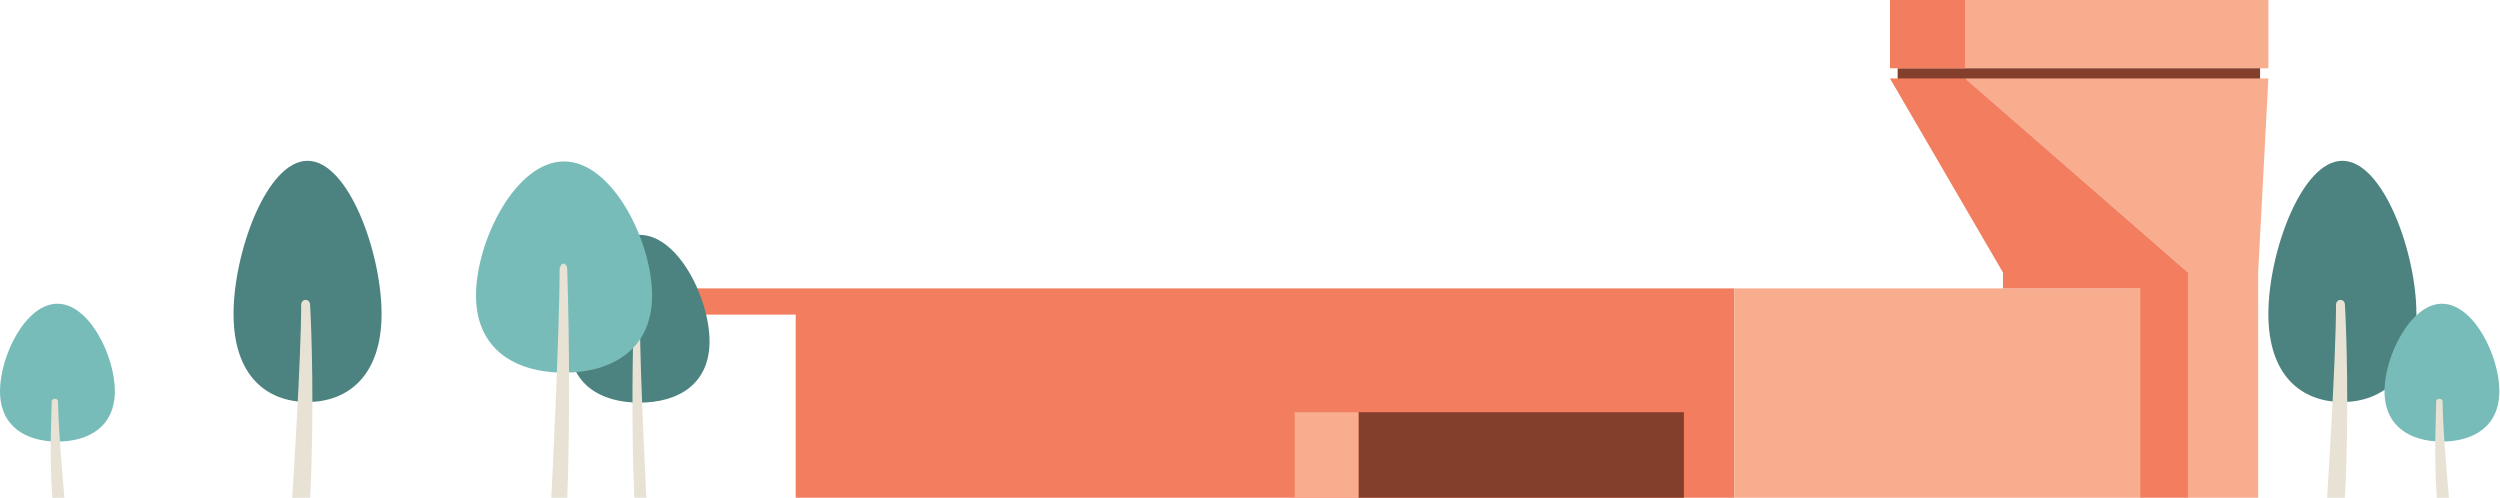 <?xml version="1.0" encoding="utf-8"?>
<!-- Generator: Adobe Illustrator 21.1.0, SVG Export Plug-In . SVG Version: 6.00 Build 0)  -->
<svg version="1.1" id="Layer_1" xmlns="http://www.w3.org/2000/svg" xmlns:xlink="http://www.w3.org/1999/xlink" x="0px" y="0px"
	 viewBox="0 0 391.8 78" style="enable-background:new 0 0 391.8 78;" xml:space="preserve">
<style type="text/css">
	.st0{fill:#F27E5F;}
	.st1{fill:#77BCB8;}
	.st2{fill:#4C827F;}
	.st3{fill:#E8E2D4;}
	.st4{fill:#F8AD8F;}
	.st5{fill:#843F2C;}
</style>
<g>
	<polygon class="st0" points="124.7,78 271.8,78 271.8,45.2 104.7,45.2 104.7,49.3 124.7,49.3 	"/>
	<path class="st1" d="M0,61.3c0,5.5,4,7.9,9,7.9s9-2.4,9-7.9s-4-13.7-9-13.7S0,55.8,0,61.3z"/>
	<path class="st2" d="M89.2,53.5c0,6.7,4.9,9.6,11,9.6s11-2.9,11-9.6s-4.9-16.7-11-16.7S89.2,46.7,89.2,53.5z"/>
	<path class="st2" d="M36.6,49.2c0,9.7,5.2,13.8,11.6,13.8s11.6-4.2,11.6-13.8s-5.2-24-11.6-24S36.6,39.6,36.6,49.2z"/>
	<path class="st3" d="M48.6,78h-2.8c0,0,1.4-21.7,1.4-30.2c0-0.5,0.3-0.8,0.7-0.8l0,0c0.4,0,0.7,0.3,0.7,0.8
		C48.8,51.1,49.3,64.4,48.6,78z"/>
	<path class="st2" d="M355.5,49.2c0,9.7,5.2,13.8,11.6,13.8c6.4,0,11.6-4.2,11.6-13.8s-5.2-24-11.6-24
		C360.7,25.2,355.5,39.6,355.5,49.2z"/>
	<path class="st3" d="M367.5,78h-2.8c0,0,1.4-21.7,1.4-30.2c0-0.5,0.3-0.8,0.7-0.8l0,0c0.4,0,0.7,0.3,0.7,0.8
		C367.7,51.1,368.2,64.4,367.5,78z"/>
	<path class="st3" d="M99.4,78h1.9c0,0-1-19.6-1-27.3c0-0.4-0.2-0.7-0.5-0.7l0,0c-0.3,0-0.5,0.3-0.5,0.7
		C99.2,53.6,98.9,65.7,99.4,78z"/>
	<path class="st3" d="M8.2,78h1.9c0,0-1-10.8-1-15.1c0-0.2-0.2-0.4-0.5-0.4h0c-0.3,0-0.5,0.2-0.5,0.4C8.1,64.5,7.7,71.2,8.2,78z"/>
	<path class="st1" d="M373.7,61.3c0,5.5,4,7.9,9,7.9c5,0,9-2.4,9-7.9s-4-13.7-9-13.7C377.8,47.6,373.7,55.8,373.7,61.3z"/>
	<path class="st3" d="M381.9,78h1.9c0,0-1-10.8-1-15.1c0-0.2-0.2-0.4-0.5-0.4l0,0c-0.3,0-0.5,0.2-0.5,0.4
		C381.8,64.5,381.4,71.2,381.9,78z"/>
	<rect x="308" class="st4" width="47.5" height="10.7"/>
	<rect x="297.4" y="10.7" class="st5" width="56.8" height="1.7"/>
	<polyline class="st4" points="342.9,42.7 342.9,78 353.9,78 353.9,42.7 355.5,12.3 308,12.3 342.9,42.7 	"/>
	<rect x="296.2" class="st0" width="11.8" height="10.7"/>
	<rect x="271.8" y="45.2" class="st4" width="63.6" height="32.8"/>
	<polygon class="st0" points="335.4,45.2 335.4,78 342.9,78 342.9,45.2 342.9,42.7 308,12.3 296.2,12.3 313.9,42.7 313.9,45.2 	"/>
	<rect x="212.9" y="64.6" class="st5" width="51" height="13.4"/>
	<rect x="202.9" y="64.6" class="st4" width="10" height="13.4"/>
	<path class="st1" d="M74.6,46.3c0,8.5,6.2,12.1,13.8,12.1s13.8-3.7,13.8-12.1s-6.2-21-13.8-21S74.6,37.8,74.6,46.3z"/>
	<path class="st3" d="M88.9,78h-2.5c0,0,1.3-25.6,1.3-35.7c0-0.5,0.3-1,0.6-1l0,0c0.3,0,0.6,0.4,0.6,0.9C89,46.1,89.5,61.9,88.9,78z
		"/>
</g>
</svg>
